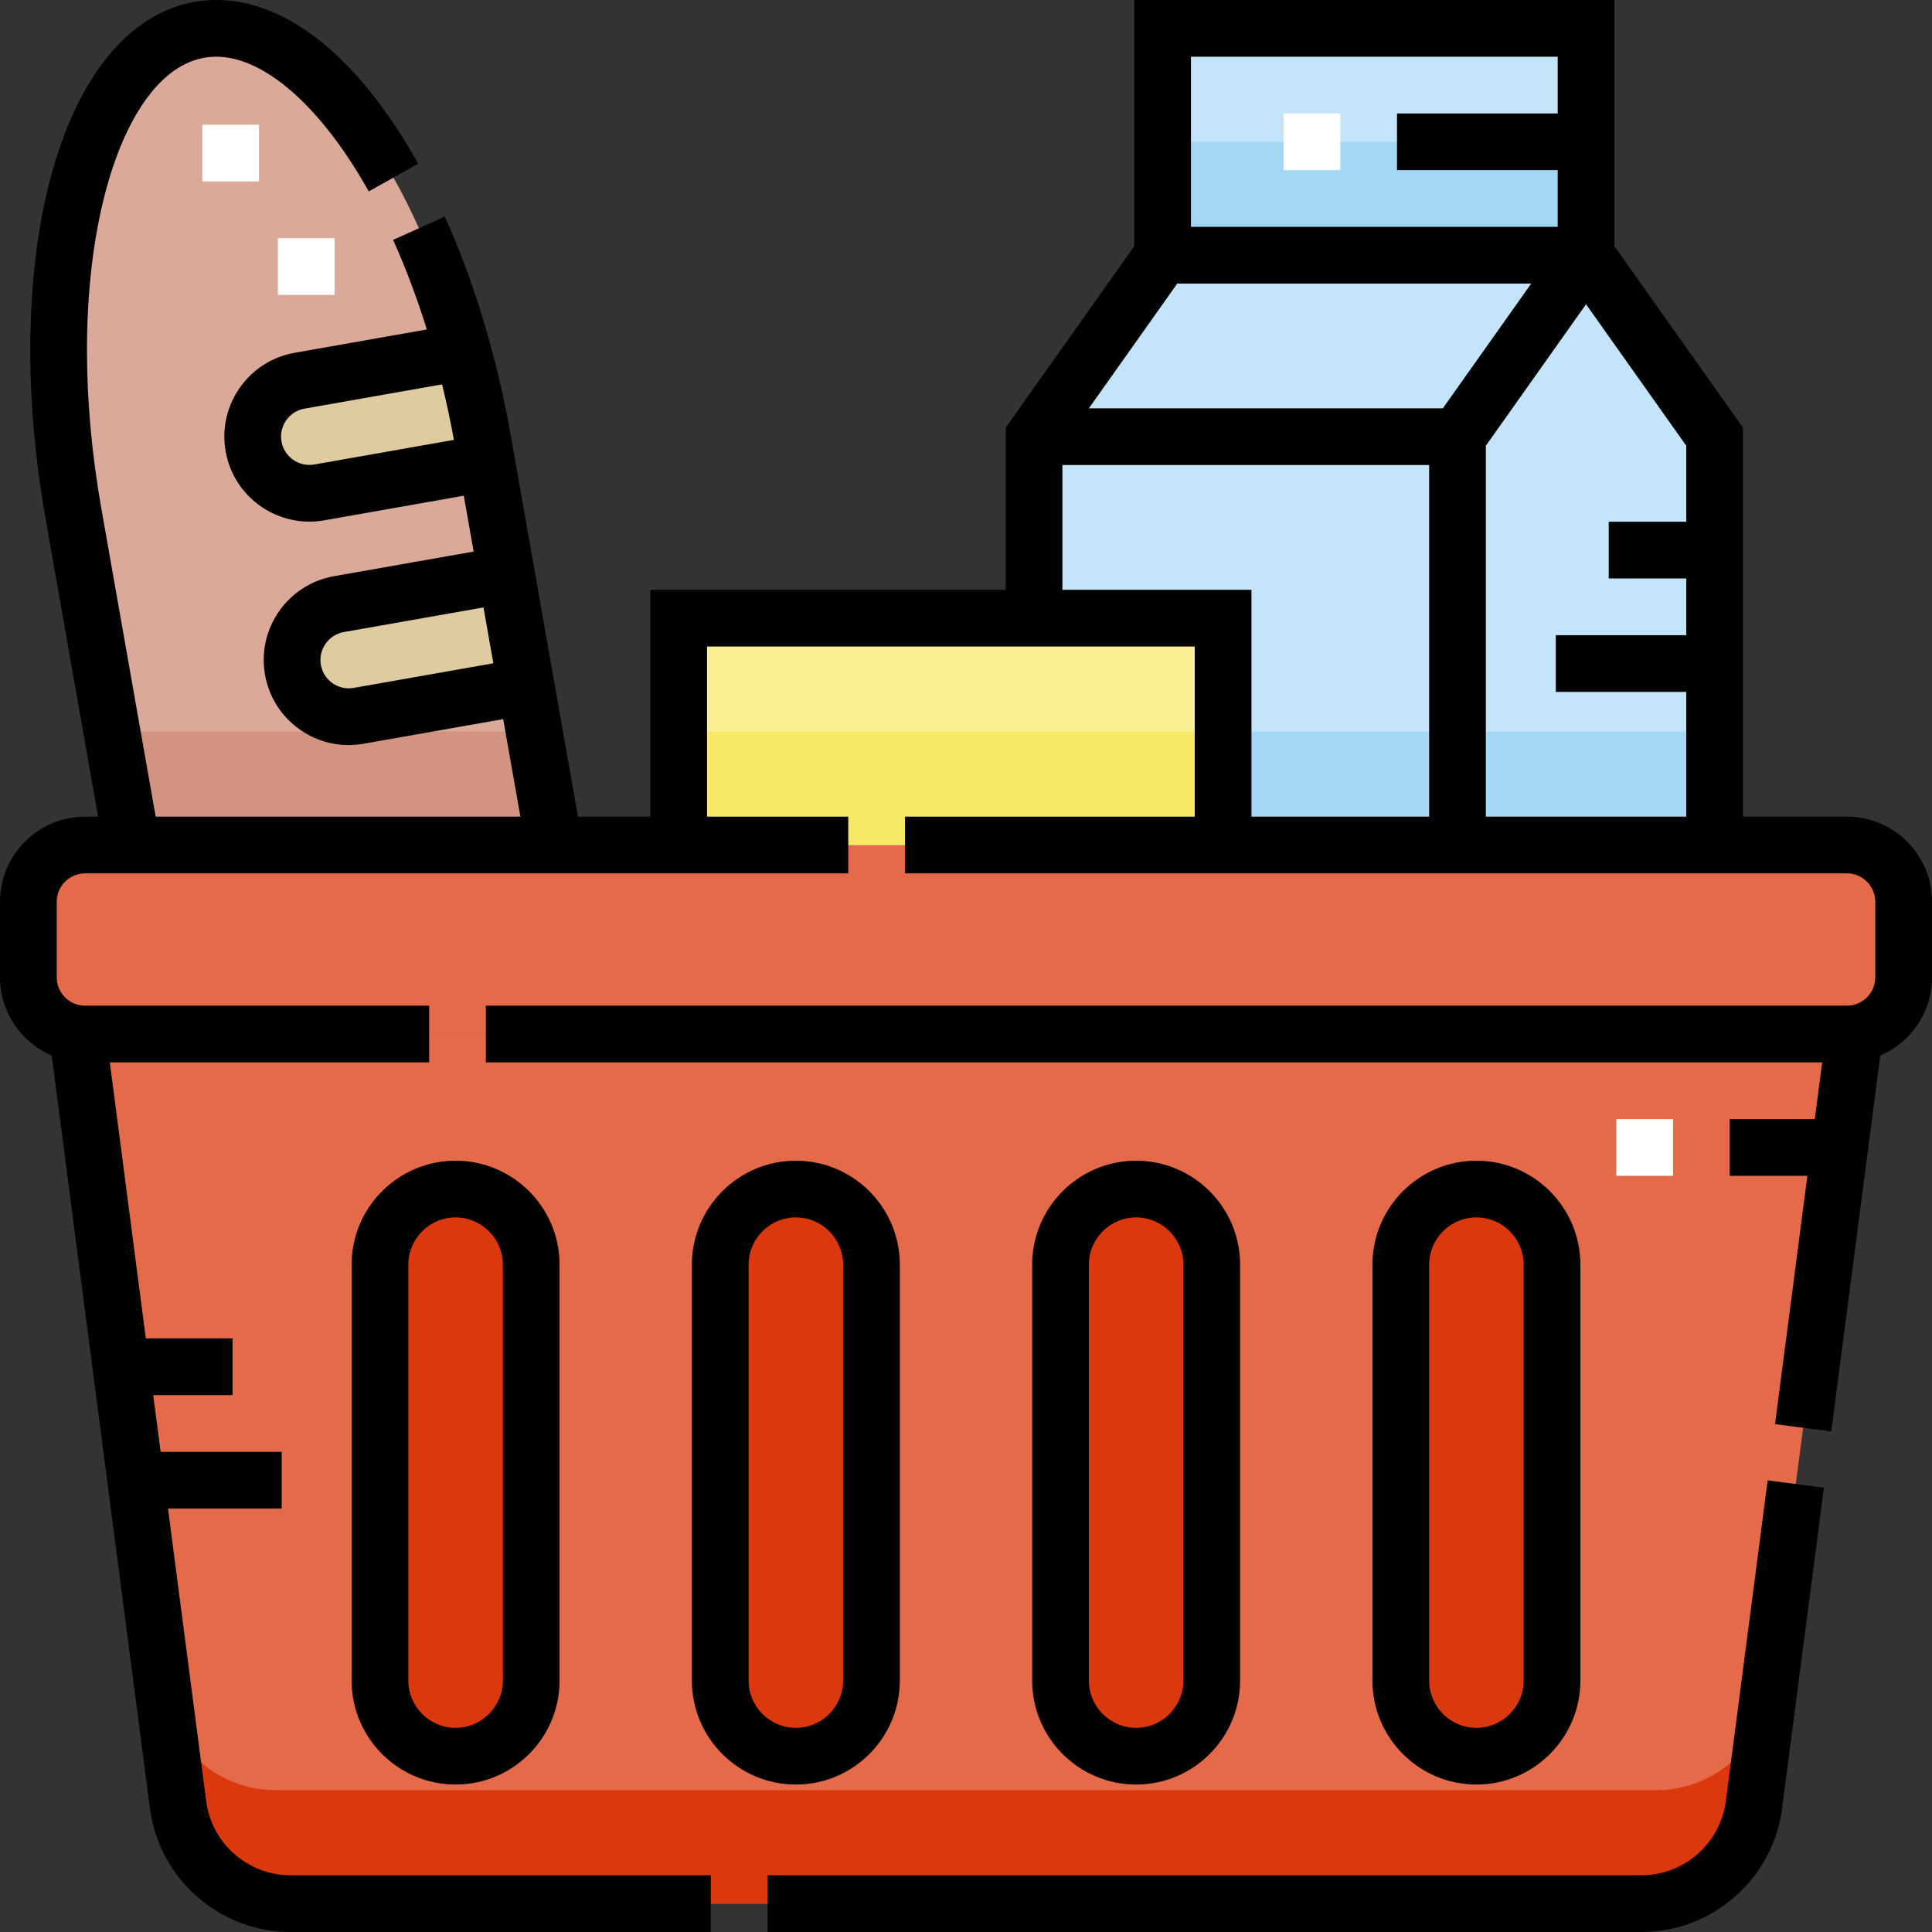 <svg id="Capa_1" enable-background="new 0 0 511 511" height="512" viewBox="0 0 511 511" width="512" xmlns="http://www.w3.org/2000/svg"><rect x="0" y="0" width="511" height="511" fill="#333333" stroke="none"/><g><g id="Filled_8_"><path d="m488.5 273.5h-466c-8.284 0-15-6.716-15-15v-20c0-8.284 6.716-15 15-15h466c8.284 0 15 6.716 15 15v20c0 8.284-6.716 15-15 15z" fill="#e46a4a"/><path d="m434.159 503.5h-357.318c-15.069 0-27.799-11.178-29.748-26.12l-26.593-203.88h470l-26.593 203.88c-1.949 14.942-14.679 26.12-29.748 26.12z" fill="#e46a4a"/><g fill="#db380e"><path d="m300.5 464.5c-11.046 0-20-8.954-20-20v-110c0-11.046 8.954-20 20-20 11.046 0 20 8.954 20 20v110c0 11.046-8.954 20-20 20z"/><path d="m390.5 464.5c-11.046 0-20-8.954-20-20v-110c0-11.046 8.954-20 20-20 11.046 0 20 8.954 20 20v110c0 11.046-8.954 20-20 20z"/><path d="m210.5 464.5c-11.046 0-20-8.954-20-20v-110c0-11.046 8.954-20 20-20 11.046 0 20 8.954 20 20v110c0 11.046-8.954 20-20 20z"/><path d="m120.5 464.5c-11.046 0-20-8.954-20-20v-110c0-11.046 8.954-20 20-20 11.046 0 20 8.954 20 20v110c0 11.046-8.954 20-20 20z"/></g><path d="m419.5 67.5h-112l-34 48v108h180v-108z" fill="#c4e5f9"/><path d="m295.5 193.5h158v30h-158z" fill="#a4d7f5"/><path d="m307.5 7.5h112v60h-112z" fill="#c4e5f9"/><path d="m307.5 37.5h112v30h-112z" fill="#a4d7f5"/><path d="m179.5 163.5h144v60h-144z" fill="#faef93"/><path d="m179.5 193.5h144v30h-144z" fill="#f8e868"/><path d="m34.881 223.5h111.697l-18.864-106.982c-11.508-65.268-45.088-113.901-75.002-108.626s-44.835 62.46-33.326 127.727z" fill="#dba999"/><g fill="#decba0"><path d="m139.175 181.515-44.316 7.814c-8.158 1.439-15.938-4.009-17.377-12.167-1.439-8.158 4.009-15.938 12.167-17.377l44.316-7.814z"/><path d="m79.231 100.697c-8.158 1.439-13.606 9.218-12.167 17.377 1.439 8.158 9.218 13.606 17.377 12.167l44.316-7.814-1.042-5.909c-1.427-8.095-3.195-15.932-5.252-23.444z"/></g><path d="m437.96 473.5h-364.92c-13.626 0-25.374-8.953-29.27-21.597l3.323 25.477c1.949 14.942 14.679 26.12 29.748 26.12h357.318c15.069 0 27.799-11.178 29.748-26.12l3.323-25.477c-3.896 12.644-15.643 21.597-29.27 21.597z" fill="#db380e"/><path d="m34.881 223.5h111.697l-5.289-30h-111.697z" fill="#d29380"/></g><g id="Outline_8_"><path d="m488.5 216h-27.5v-102.887l-34-47.999v-65.114h-127v65.114l-34 47.999v42.887h-94v60h-19.129l-17.771-100.785c-3.646-20.683-9.683-40.717-17.456-57.936l-13.672 6.173c3.337 7.391 6.33 15.357 8.928 23.691l-34.973 6.167c-12.218 2.154-20.404 13.847-18.25 26.065 1.922 10.902 11.438 18.596 22.147 18.595 1.292 0 2.602-.112 3.918-.344l36.93-6.512 2.604 14.771-36.931 6.512c-12.218 2.154-20.404 13.847-18.25 26.065 1.043 5.919 4.329 11.077 9.252 14.524 3.825 2.679 8.283 4.075 12.857 4.075 1.313 0 2.636-.115 3.956-.348l36.93-6.511 4.55 25.798h-96.465l-14.403-81.684c-2.503-14.191-3.772-28.238-3.772-41.752 0-42.286 12.754-74.067 31.015-77.287 1.042-.183 2.115-.277 3.189-.277 12.768 0 27.843 13.318 40.325 35.626l13.09-7.325c-15.625-27.923-34.595-43.301-53.415-43.301-1.945 0-3.895.17-5.795.505-26.37 4.65-43.409 40.786-43.409 92.059 0 14.384 1.346 29.308 4 44.357l13.944 79.079h-3.444c-12.406 0-22.5 10.093-22.5 22.5v20c0 9.278 5.645 17.26 13.68 20.697l25.976 199.153c2.428 18.614 18.414 32.65 37.185 32.65h111.147v-15h-111.147c-11.263 0-20.854-8.422-22.312-19.59l-10.097-77.41h30.068v-15h-32.024l-1.956-15h20.98v-15h-22.937l-9.522-73h84.459v-15h-91c-4.136 0-7.5-3.364-7.5-7.5v-20c0-4.136 3.364-7.5 7.5-7.5h201.857v-15h-37.357v-45h129v45h-76.643v15h249.143c4.136 0 7.5 3.364 7.5 7.5v20c0 4.136-3.364 7.5-7.5 7.5h-360v15h353.458l-1.957 15h-22.501v15h20.545l-8.567 65.671 14.874 1.94 12.967-99.415c8.035-3.437 13.68-11.42 13.68-20.697v-20c.001-12.406-10.093-22.499-22.499-22.499zm-405.361-93.146c-4.081.72-7.972-2.011-8.689-6.083-.718-4.073 2.011-7.97 6.084-8.688l36.396-6.418c1.18 4.824 2.226 9.728 3.129 14.679zm10.418 59.089c-1.976.349-3.964-.093-5.604-1.242-1.641-1.149-2.735-2.869-3.084-4.841-.718-4.073 2.011-7.971 6.084-8.688l36.93-6.512 2.605 14.772zm221.443-166.943h97v15h-42.5v15h42.5v15h-97zm63 201h-47v-60h-50v-33h97zm-89.997-108 23.375-33h93.619l-23.375 33zm157.997 30h-20.5v15h20.5v15h-34.5v15h34.5v33h-53v-98.113l26.5-37.412 26.5 37.412z"/><path d="m456.471 476.41c-1.457 11.168-11.049 19.59-22.312 19.59h-231.171v15h231.171c18.771 0 34.757-14.036 37.185-32.649l11.069-84.865-14.874-1.94z"/><path d="m328 444.5v-110c0-15.164-12.337-27.5-27.5-27.5s-27.5 12.336-27.5 27.5v110c0 15.164 12.337 27.5 27.5 27.5s27.5-12.336 27.5-27.5zm-40 0v-110c0-6.893 5.607-12.5 12.5-12.5s12.5 5.607 12.5 12.5v110c0 6.893-5.607 12.5-12.5 12.5s-12.5-5.607-12.5-12.5z"/><path d="m418 444.5v-110c0-15.164-12.337-27.5-27.5-27.5s-27.5 12.336-27.5 27.5v110c0 15.164 12.337 27.5 27.5 27.5s27.5-12.336 27.5-27.5zm-40 0v-110c0-6.893 5.607-12.5 12.5-12.5s12.5 5.607 12.5 12.5v110c0 6.893-5.607 12.5-12.5 12.5s-12.5-5.607-12.5-12.5z"/><path d="m238 444.5v-110c0-15.164-12.337-27.5-27.5-27.5s-27.5 12.336-27.5 27.5v110c0 15.164 12.337 27.5 27.5 27.5s27.5-12.336 27.5-27.5zm-40 0v-110c0-6.893 5.607-12.5 12.5-12.5s12.5 5.607 12.5 12.5v110c0 6.893-5.607 12.5-12.5 12.5s-12.5-5.607-12.5-12.5z"/><path d="m93 334.5v110c0 15.164 12.337 27.5 27.5 27.5s27.5-12.336 27.5-27.5v-110c0-15.164-12.337-27.5-27.5-27.5s-27.5 12.336-27.5 27.5zm40 0v110c0 6.893-5.607 12.5-12.5 12.5s-12.5-5.607-12.5-12.5v-110c0-6.893 5.607-12.5 12.5-12.5s12.5 5.607 12.5 12.5z"/></g><g fill="#fff"><path d="m427.5 296h15v15h-15z"/><path d="m339.5 30h15v15h-15z"/><path d="m53.5 33h15v15h-15z"/><path d="m73.5 63h15v15h-15z"/></g></g></svg>